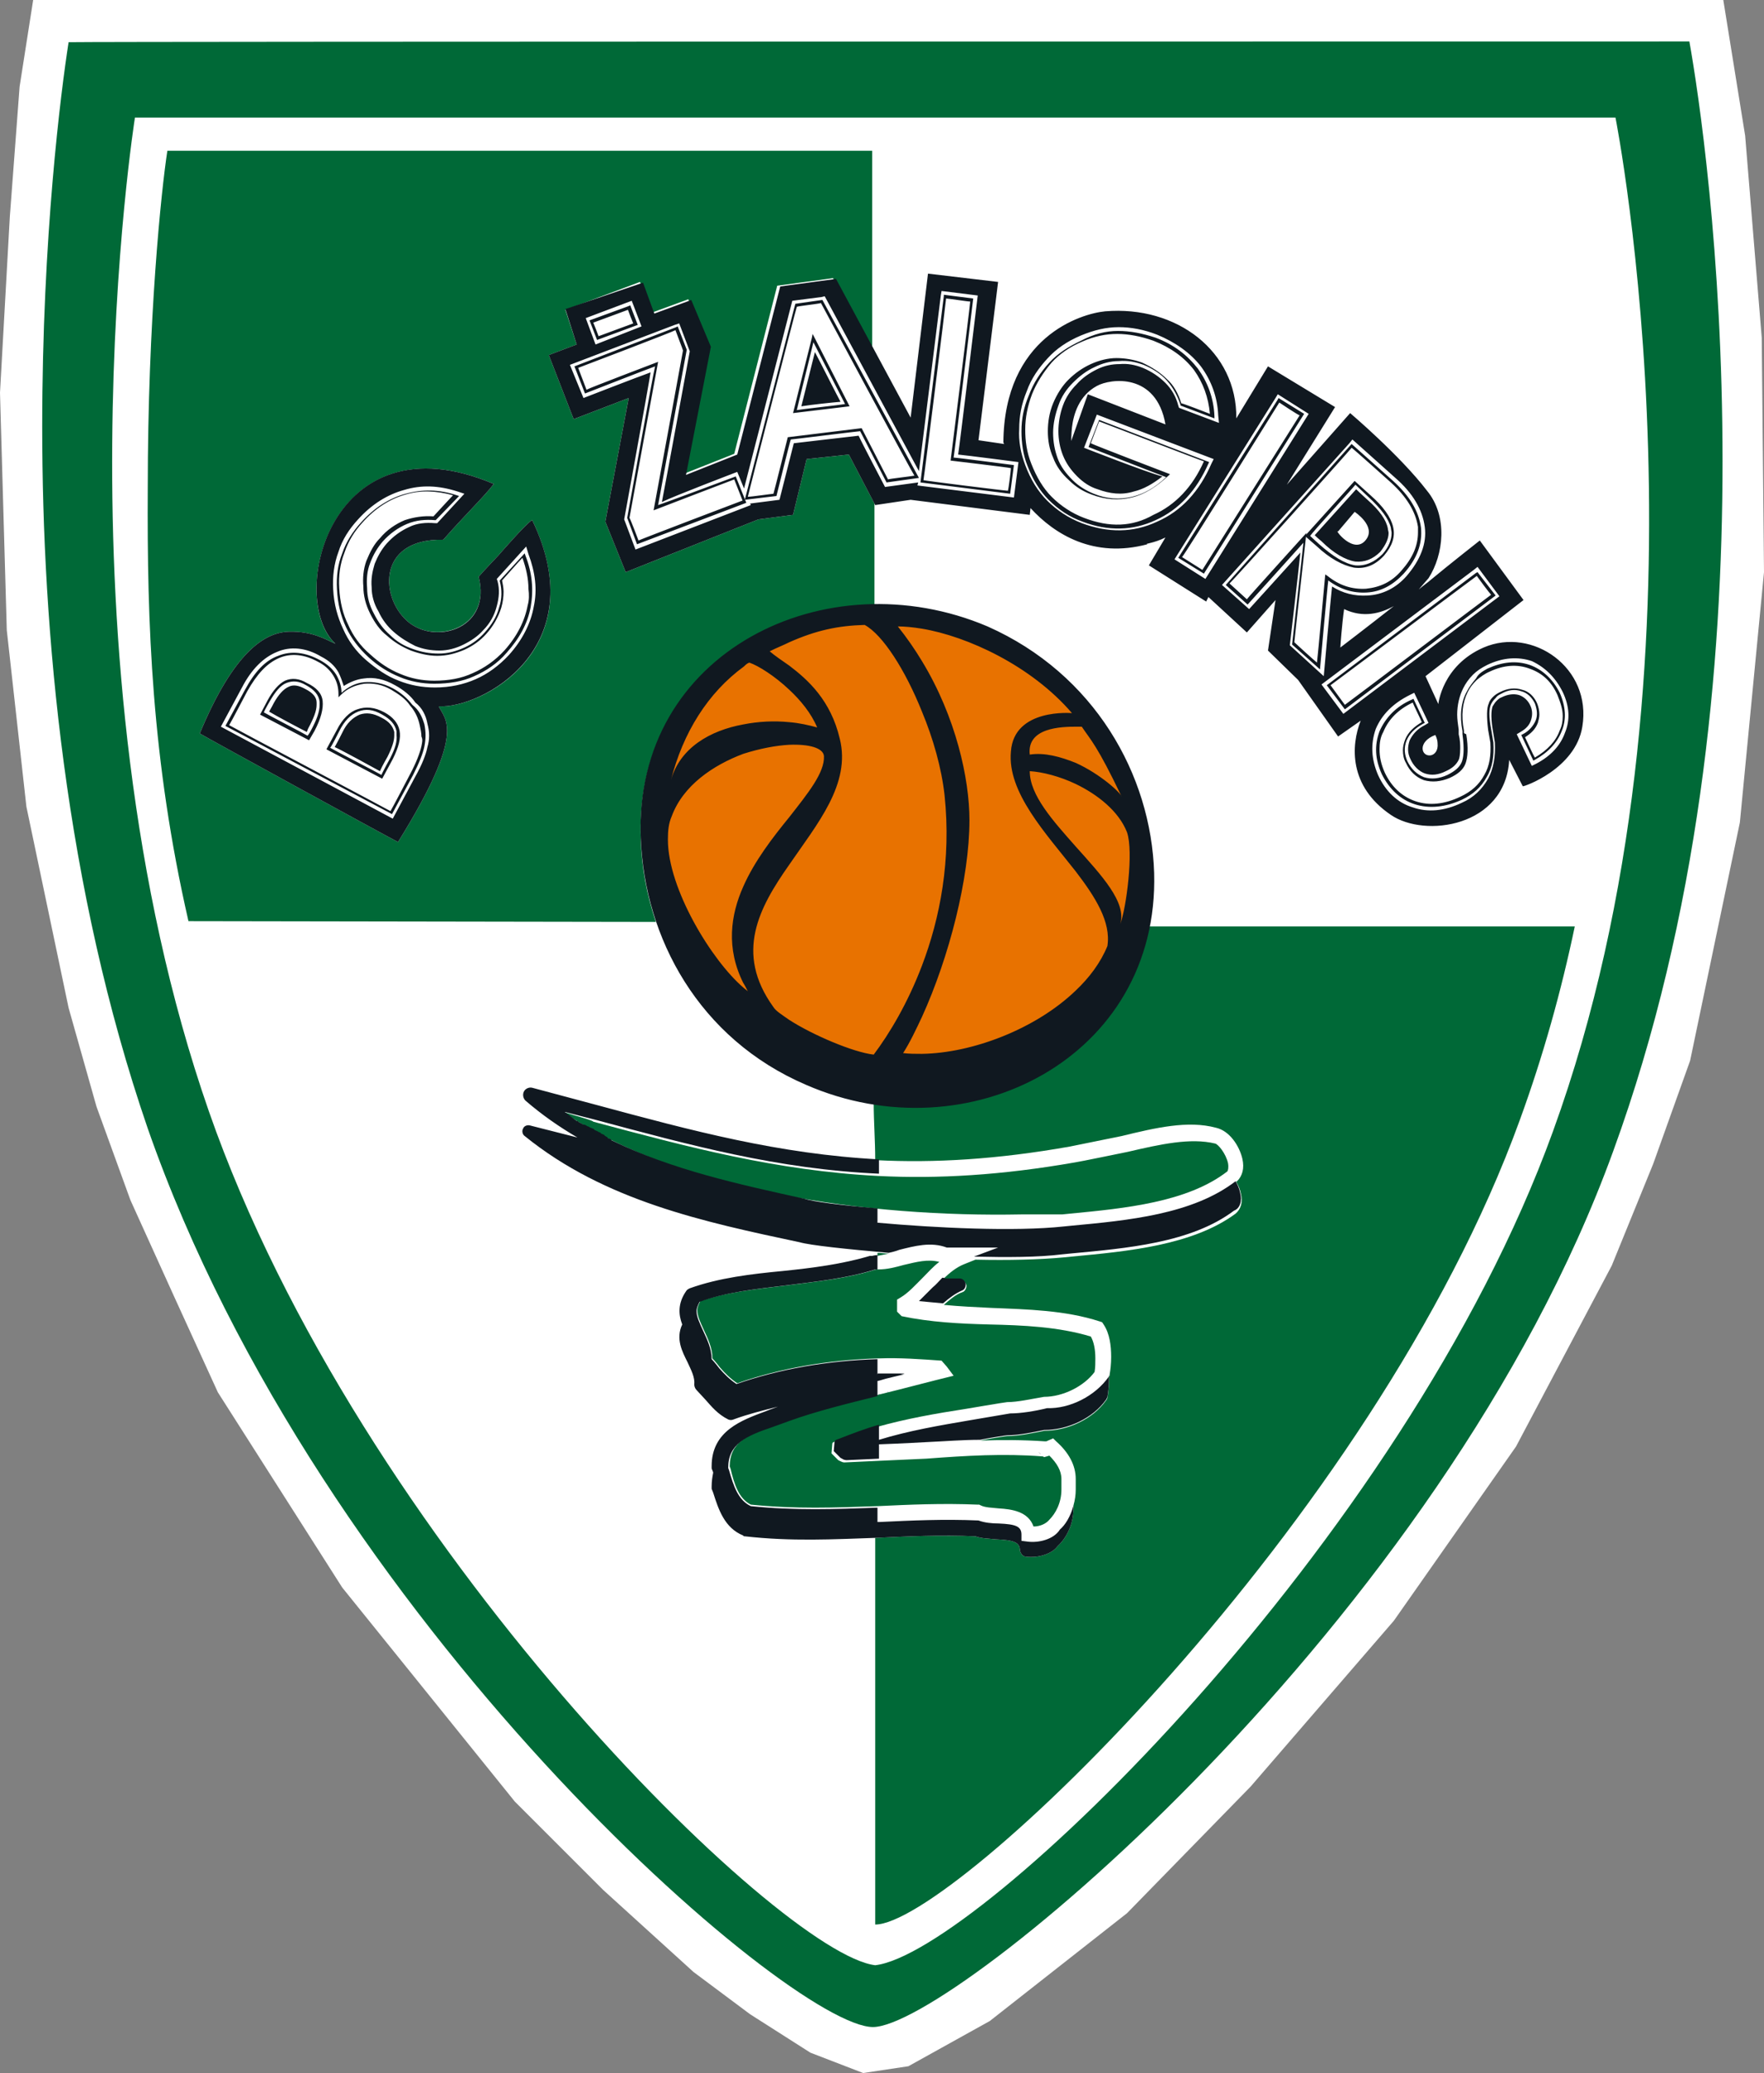<?xml version="1.0" encoding="utf-8"?>
<!-- Generator: Adobe Illustrator 22.1.0, SVG Export Plug-In . SVG Version: 6.00 Build 0)  -->
<svg version="1.1" id="Layer_1" xmlns="http://www.w3.org/2000/svg" xmlns:xlink="http://www.w3.org/1999/xlink" x="0px" y="0px"
	 width="234px" height="275px" viewBox="0 0 234 275" style="enable-background:new 0 0 234 275;" xml:space="preserve">
<rect x="0" y="0" width="234" height="275" fill="#808080" stroke="none"/>
<style type="text/css">
	.st0{fill-rule:evenodd;clip-rule:evenodd;fill:#FFFFFF;}
	.st1{fill-rule:evenodd;clip-rule:evenodd;fill:#E87200;}
	.st2{fill-rule:evenodd;clip-rule:evenodd;fill:#006937;}
	.st3{fill-rule:evenodd;clip-rule:evenodd;fill:#101820;}
	.st4{fill-rule:evenodd;clip-rule:evenodd;fill:#242B33;}
</style>
<g>
	<polygon class="st0" points="114.5,275 107.5,272.3 99.5,267.2 92,261.6 80,250.7 68.3,239 45.4,210.6 28.9,184.7 23.1,172 
		17.3,159.2 12.8,146.8 9.1,133.7 3.5,107 0.9,83.6 0,52.1 1.3,28.8 2.6,11.5 4.4,0 228.6,0 231.5,18 233.7,44.8 234,75.9 
		230.8,109.1 224.2,140.7 219.3,154.4 213.8,167.9 201.1,191.9 184.9,215 165.9,237 149.5,253.8 131.3,268.1 120.5,274.1 	"/>
	<polygon class="st1" points="89.4,124.6 86.7,111.7 88.6,99.7 93.3,91.9 101.1,85.3 110.4,82 121.3,82 131,84.9 141.5,91.7 
		149.7,103.8 151.6,117.8 148.3,129.2 135.9,139.9 121.5,142.9 106.3,140.9 93.1,131.6 	"/>
	<path class="st2" d="M224.1,5.5c1.2,6.7,4.4,28,4.4,55.7c0,27.1-3.1,60.2-14.5,91.5c-22.7,62.6-87.7,116.2-98.2,116.2
		c-10.9,0-73.3-53.6-96.2-119.2C8.6,117.7,5.6,83.7,5.6,56.6c0-25.2,2.5-44.6,3.5-51C13.9,5.5,219.5,5.5,224.1,5.5L224.1,5.5z
		 M74.7,147.5c15.4,10.6,40.6,14,60.8,13.6c0,0,0,0,0,0c0.1,0,0.2,0,0.4,0l0,0c0.1,0,0.2,0,0.4,0l0,0c0.1,0,0.2,0,0.4,0c0,0,0,0,0,0
		c0.1,0,0.2,0,0.4,0c0,0,0,0,0,0c0.1,0,0.2,0,0.4,0l0,0c0.1,0,0.2,0,0.4,0l0,0c0.1,0,0.2,0,0.3,0l0,0c0.1,0,0.2,0,0.3,0h0
		c0.1,0,0.2,0,0.3,0c0,0,0,0,0,0c0.1,0,0.2,0,0.3,0c0,0,0,0,0,0c0.1,0,0.2,0,0.3,0h0c0.1,0,0.2,0,0.3,0h0c0.1,0,0.2,0,0.3,0l0,0
		c0.1,0,0.2,0,0.3,0l0,0c0.1,0,0.2,0,0.3,0l0,0c0.1,0,0.2,0,0.3,0l1-0.1c7.3-0.7,15.6-1.5,20.9-5.6c0.1-0.1,0.2-0.5,0.1-1.1
		c-0.3-1.3-1.3-2.5-1.7-2.6c-3.3-0.8-7.3,0.1-11.6,1.1c0,0-6.8,1.4-7,1.4l0,0l0,0l0,0h0h0l0,0l0,0h0l0,0h0l0,0l0,0c0,0,0,0,0,0
		c0,0,0,0,0,0c-9.7,1.7-18.2,2.2-26.1,1.8l0,0c-13.5-0.7-25.1-3.8-37.8-7.2C78.6,148.6,76.6,148.1,74.7,147.5L74.7,147.5z
		 M99.6,199.6c5.9,0.6,11.2,0.4,16.8,0.2l0,0c0,0,0,0,0,0l0,0c0,0,0,0,0,0h0c0,0,0,0,0,0l0,0h0l0,0h0l0,0c0,0,0,0,0,0l0,0l0,0l0,0
		c0,0,0,0,0,0h0h0c0,0,0,0,0,0c0,0,0,0,0,0h0h0h0c0,0,0,0,0,0c0,0,0,0,0,0s0,0,0,0h0c0,0,0,0,0,0h0h0c0,0,0,0,0,0c0,0,0,0,0,0
		c0,0,0,0,0,0h0c0,0,0,0,0,0c0,0,0,0,0,0h0c0,0,0,0,0,0h0h0c0,0,0,0,0,0l0,0h0l0,0h0l0,0c0,0,0,0,0,0l0,0h0l0,0h0l0,0h0c0,0,0,0,0,0
		h0l0,0c0,0,0,0,0,0l0,0h0l0,0c0,0,0,0,0,0h0c0,0,0,0,0,0l0,0h0l0,0c0,0,0,0,0,0l0,0h0c0,0,0,0,0,0h0l0,0h0l0,0c0,0,0,0,0,0l0,0h0
		l0,0h0l0,0c0,0,0,0,0,0h0c4.2-0.2,8.6-0.4,13.3-0.2l0.2,0l0.2,0.1c0.6,0.3,1.5,0.3,2.4,0.4c1.7,0.1,3.9,0.4,4.6,2.4
		c0.9,0,1.7-0.4,2.1-0.9c0.8-0.8,1.6-2.2,1.6-4c0-0.5,0-1,0-1.4c0-1.1-0.6-2.1-1.6-3.1c-0.3,0.1-0.7,0.2-0.7,0.2s-0.1-0.1-0.2-0.1
		c-5.2-0.4-10.1-0.1-15.4,0.3l-6.6,0.3l0,0l-4.3,0.2c-0.2,0-0.4-0.1-0.6-0.2l-0.2-0.1l-0.9-0.9l0.1-1.2c0-0.3,0.2-0.3,0.5-0.4
		c1.7-0.8,3.6-1.4,5.4-1.9l0,0c3.9-1.1,7.9-1.8,11.8-2.4c0,0,5.3-0.9,5.5-0.9c1.4,0,3.1-0.4,4.9-0.7c2.5,0,5.3-1.4,6.7-3.3
		c0.1-0.6,0.1-1.2,0.1-1.8c0-1.2-0.2-2.2-0.6-2.9c-4.3-1.3-9-1.5-13.5-1.6c-3.9-0.1-7.8-0.3-11.6-1.1L119,174v-1.6l0.5-0.3
		c1-0.6,1.9-1.6,2.9-2.6c0.7-0.7,1.4-1.5,2.2-2.1c-1.5-0.4-3,0-4.7,0.4c-1.1,0.3-2.2,0.6-3.4,0.6v0c-0.1,0-0.2,0-0.3,0
		c-3.8,1.2-7.8,1.6-11.7,2.1c-4.1,0.5-8.1,0.9-11.6,2.1c-0.2,0.4-0.4,0.8-0.4,1.2c0,0.8,0.4,1.6,0.9,2.7c0.5,1.1,1.1,2.3,1.1,3.7
		c0,0,0,0,0,0c0.4,0.4,1,1.2,1,1.2c0.7,0.8,1.4,1.5,2.3,2.1c5.7-2,12.1-3.1,18.7-3.3l0,0c0,0,0.1,0,0.1,0c2.8-0.1,5.5,0.1,8.3,0.3
		l0.7,0.8l0.9,1.2c-3.3,0.8-6.6,1.7-9.9,2.5c0,0,0,0,0,0c0,0,0,0,0,0c0,0,0,0,0,0c0,0,0,0,0,0c0,0,0,0,0,0c0,0,0,0,0,0l0,0
		c-4,1-8.1,2-11.7,3.3l-2.2,0.8c-3.6,1.2-5.9,2.3-5.9,5.4c0,0.1,0.1,0.3,0.1,0.3C97.4,196.9,98,198.8,99.6,199.6L99.6,199.6z
		 M70.6,69c-0.7,0.3-4.5,4.7-4.5,4.7s-2,2.1-2.6,2.8c1.7,6.6-5.3,9-9.1,6.2c-4-3-4.6-11.3,4.4-11.1c2.8-3.2,5.5-5.8,6.7-7.4
		C43.8,55,38,79.5,44.5,85.4c-1.2-0.5-3-1.7-6.2-1.6c-3.2,0.1-7.3,2.7-11.8,13.5c0.8,0.5,25.1,13.8,26.3,14.4
		c9.2-14.8,6.2-16.2,5.4-18C63.9,94,78.8,86.1,70.6,69L70.6,69z M164.8,153.7c0.3,1.3,0,2.3-0.7,3c0,0-0.1,0-0.1,0.1
		c0.3,0.5,0.5,1,0.6,1.5c0.3,1.2,0,2.1-0.7,2.7c-5.7,4.2-14.3,5-21.8,5.7c0,0-1,0.1-1,0.1c-3.2,0.3-7.3,0.4-11.7,0.3l-1.5,0.6
		c-1,0.4-1.9,1.1-2.8,2c0.1,0,0.3,0.1,0.4,0.1c0.2,0,1.9,0,1.9,0c0.4,0,0.7,0.3,0.8,0.7c0,0,0,0.1,0,0.1c0,0.3-0.2,0.7-0.5,0.8
		c-0.9,0.3-1.7,1-2.5,1.7c2.1,0.2,4.2,0.3,6.3,0.4c4.8,0.2,9.8,0.3,14.4,1.8l0.3,0.1l0.2,0.3c0.8,1.2,1,2.8,1,4.3
		c0,0.9-0.1,1.8-0.2,2.3l0,0.2l-0.1,0.1c0,0.2,0,0.4,0,0.6c0,0.9-0.1,1.7-0.2,2.2c0,0.1-0.1,0.3-0.2,0.4c-1.7,2.4-5,4-8.2,4
		c-1.5,0.3-3.3,0.7-4.9,0.7c-0.1,0-2.1,0.3-3.6,0.6c2.8-0.1,5.7-0.1,8.6,0.1c0,0,0.1,0,0.2,0c0.2-0.1,0.7-0.3,0.7-0.3l0.2-0.1
		l0.4,0.4c1.7,1.5,2.6,3.2,2.6,5c0,0.5,0,0.9,0,1.4c0,0.7-0.1,1.4-0.3,2.1c0,0.1,0,0.3,0,0.4c0,2.2-1,4-2.1,5
		c-0.8,1.1-2.7,1.6-4.2,1.4c-0.4,0-0.7-0.4-0.8-0.8c0-1.1-0.8-1.4-3.2-1.5c-0.9-0.1-1.9-0.1-2.7-0.4c-4.6-0.2-8.9,0-13.1,0.2
		c0,0-0.1,0-0.2,0c0,27.5,0,51.3,0,51.3c10.2,0,66.1-53.2,85.5-106.7c3.1-8.5,5.5-17.1,7.3-25.7h-56.9
		c-3.2,16.6-19.5,25.9-36.1,23.5c0,2.3,0.2,4.9,0.2,7.5c0,0,0,0,0,0v0c0,0,0.1,0,0.1,0c7.7,0.4,16.1-0.1,25.7-1.8l6.9-1.4
		c4.5-1.1,8.8-2.1,12.5-1.1C163.1,150,164.4,152,164.8,153.7L164.8,153.7z M117.9,166.3c-0.5,0-1-0.1-1.5-0.1c0,0.1,0,0.2,0,0.4
		c0,0,0,0,0,0l0,0C116.9,166.5,117.4,166.4,117.9,166.3L117.9,166.3z M214.3,15.6H17.9c0,0-11.3,71.2,9.8,131.8
		c20,57.4,75.8,111.8,88.4,113.3c13.5-1.5,70.1-55.9,89.9-110.6C228.6,87.9,214.3,15.6,214.3,15.6L214.3,15.6z M25,122.2l62,0.1
		c-1.2-3.6-1.9-7.3-2-11c-0.7-19,14.2-30.7,31-31l0-13.5l-3.4-6.5l-5.6,0.6l-1.8,7.4l-4.6,0.6l-17.6,7l-2.7-6.7l3.1-16.4l-7.3,2.8
		l-3.3-8.5l3.7-1.4L75,41.1l9.9-3.7l1.5,4.1l4.9-1.8l2.6,6.2l-3.3,17l6.8-2.7l5.7-22.3l7.4-1l5.2,9.6L115.7,20
		c-46.2,0-91.7,0-93.5,0c-0.8,5.2-2.6,22.3-2.6,44.8C19.5,82.7,20.1,100.8,25,122.2z"/>
	<path class="st3" d="M179.6,63.9l-6.5,7.2l1.5,1.3c1.8,1.7,3.5,2.6,5,2.9c1.5,0.2,2.8-0.3,4-1.6c1.1-1.3,1.5-2.5,1.2-3.8
		c-0.3-1.3-1.3-2.7-3-4.2l-2.1-1.9L179.6,63.9L179.6,63.9z M179.8,64.3c0.2,0.2,1.8,1.7,1.8,1.7c1.6,1.5,2.6,2.8,2.9,4
		c0,0.2,0.1,0.5,0.1,0.7c0,0.9-0.4,1.9-1.2,2.8c-1.1,1.1-2.3,1.6-3.6,1.5c-1.4-0.2-3-1.2-4.8-2.8c0,0-1-0.9-1.2-1.1
		C173.9,70.8,179.6,64.6,179.8,64.3z"/>
	<path class="st3" d="M120,182.2c-1.2,0-2.4,0-3.6,0v0.9c0.5-0.1,1-0.3,1.5-0.4C118,182.7,119.1,182.4,120,182.2z"/>
	<path class="st3" d="M138.1,192.9c-0.2-0.1-0.4-0.3-0.4-0.3C137.8,192.7,138,192.8,138.1,192.9z"/>
	<g>
		<path class="st3" d="M125.1,172.9c0.8-0.7,1.6-1.3,2.5-1.7c0.3-0.1,0.5-0.4,0.5-0.8c0,0,0-0.1,0-0.1c-0.1-0.4-0.4-0.7-0.8-0.7
			c0,0-1.7,0-1.9,0c-0.2-0.1-0.3-0.1-0.4-0.1c-0.4,0.4-0.8,0.9-1.3,1.3c-0.6,0.6-1.2,1.2-1.8,1.8C123,172.7,124,172.8,125.1,172.9
			L125.1,172.9z M116.4,166.5v1.9c-0.1,0-0.2,0-0.3,0c-3.8,1.2-7.8,1.6-11.7,2.1c-4.1,0.5-8.1,0.9-11.6,2.2
			c-0.2,0.4-0.4,0.8-0.4,1.2c0,0.8,0.4,1.6,0.9,2.7c0.5,1.1,1.1,2.3,1.1,3.7c0,0,0,0,0,0c0.4,0.4,1,1.2,1,1.2
			c0.7,0.8,1.4,1.5,2.3,2.1c5.7-2,12.1-3.1,18.7-3.3l0,0c0,0,0,0,0,0v2c1.2,0,2.4,0,3.6,0c-0.9,0.2-2.1,0.5-2.1,0.5
			c-0.5,0.1-1,0.3-1.5,0.4v2c0,0,0,0,0,0c0,0,0,0,0,0l0,0c-4,1-8.1,2-11.7,3.3l-2.2,0.8c-3.6,1.2-5.9,2.3-5.9,5.4
			c0,0.1,0.1,0.3,0.1,0.3c0.6,2.1,1.2,4,2.9,4.8c5.9,0.6,11.2,0.4,16.8,0.2v1.9c0.1,0,0.2,0,0.3,0c4.2-0.2,8.5-0.4,13.1-0.2
			c0.8,0.3,1.8,0.4,2.7,0.4c2.3,0.1,3,0.4,3,1.5l0,0.8l0.8,0.1c1.5,0.2,3.5-0.3,4.3-1.6c0.7-0.6,1.4-1.7,1.8-3.2c0,0.1,0,0.3,0,0.4
			c0,2.2-1,4-2.1,5c-0.8,1.1-2.7,1.6-4.2,1.4c-0.4,0-0.7-0.4-0.8-0.8c0-1.1-0.8-1.4-3.2-1.5c-0.9-0.1-1.9-0.1-2.7-0.4
			c-4.6-0.2-8.9,0-13.1,0.2c-5.8,0.2-11.3,0.5-17.5-0.2c-0.1,0-0.2,0-0.2-0.1c-2.5-1-3.3-3.5-4-5.7l-0.2-0.5c0-0.1,0-0.2,0-0.3
			c0-0.7,0.1-1.3,0.2-1.8c0,0,0-0.1,0-0.1l-0.2-0.5c0-0.1,0-0.2,0-0.3c0-4.7,4-6.1,7.2-7.3c0,0,1-0.4,1.6-0.6c-2,0.5-4,1-5.9,1.7
			c-0.2,0.1-0.5,0.1-0.7,0c-1.4-0.7-2.2-1.7-3-2.6l-1.2-1.3c-0.2-0.2-0.3-0.5-0.3-0.7c0.1-1-0.4-1.9-0.9-3c-0.7-1.4-1.6-3.1-0.7-5
			c-0.5-1.3-0.6-2.8,0.5-4.4c0.1-0.2,0.3-0.3,0.5-0.4c3.9-1.4,8.2-1.9,12.4-2.3c3.9-0.4,7.8-0.9,11.5-2c0.1,0,0.2,0,0.3,0
			C116.1,166.5,116.3,166.5,116.4,166.5L116.4,166.5z M130,191c1.5-0.3,3.5-0.6,3.6-0.6c1.6,0,3.4-0.4,4.9-0.7c3.2,0,6.5-1.6,8.2-4
			c0.1-0.1,0.1-0.2,0.2-0.4c0.1-0.5,0.2-1.3,0.2-2.2c0-0.2,0-0.4,0-0.6l0.1-0.1l-0.1,0.2c-1.8,2.6-5.2,4.3-8.2,4.2
			c-1.6,0.4-3.5,0.7-4.9,0.7l-5.3,0.9c-4.1,0.7-8.2,1.4-12.1,2.6V189c-1.8,0.5-3.6,1.2-5.4,1.9c-0.3,0.1-0.4,0.1-0.5,0.4l-0.1,1.2
			l0.9,0.9l0.2,0.1c0.1,0.1,0.4,0.2,0.6,0.2l4.3-0.2v-1.9c2.9-0.1,6.4-0.3,6.4-0.3C125.3,191.2,127.7,191,130,191L130,191z
			 M116.5,185c0.1,0,0.2,0,0.2-0.1C116.7,184.9,116.6,185,116.5,185L116.5,185z M116.8,184.9C116.9,184.9,116.9,184.9,116.8,184.9
			C116.9,184.9,116.9,184.9,116.8,184.9L116.8,184.9z M117.2,184.8C117.2,184.8,117.3,184.8,117.2,184.8
			C117.3,184.8,117.2,184.8,117.2,184.8L117.2,184.8z M117.3,184.8c0,0,0.1,0,0.1,0C117.4,184.8,117.3,184.8,117.3,184.8
			L117.3,184.8z M117.5,184.8C117.5,184.8,117.5,184.8,117.5,184.8C117.5,184.8,117.5,184.8,117.5,184.8L117.5,184.8z M117.6,184.7
			c0.1,0,0.2,0,0.2-0.1C117.7,184.7,117.7,184.7,117.6,184.7L117.6,184.7z M117.9,184.7C117.9,184.7,117.9,184.7,117.9,184.7
			L117.9,184.7L117.9,184.7z M116.6,199.7L116.6,199.7L116.6,199.7L116.6,199.7z M116.6,199.7C116.6,199.7,116.5,199.7,116.6,199.7
			C116.5,199.7,116.5,199.7,116.6,199.7L116.6,199.7z M116.5,199.7C116.5,199.7,116.5,199.7,116.5,199.7
			C116.5,199.7,116.5,199.7,116.5,199.7L116.5,199.7L116.5,199.7L116.5,199.7z M116.5,199.7C116.5,199.7,116.5,199.7,116.5,199.7
			C116.5,199.7,116.5,199.7,116.5,199.7L116.5,199.7z M116.5,199.7L116.5,199.7L116.5,199.7C116.5,199.7,116.5,199.7,116.5,199.7
			L116.5,199.7L116.5,199.7z M116.5,199.7C116.5,199.7,116.5,199.7,116.5,199.7C116.5,199.7,116.5,199.7,116.5,199.7L116.5,199.7z
			 M116.5,199.7C116.5,199.7,116.5,199.7,116.5,199.7C116.5,199.7,116.5,199.7,116.5,199.7L116.5,199.7L116.5,199.7L116.5,199.7z
			 M116.5,199.7C116.5,199.7,116.5,199.7,116.5,199.7C116.5,199.7,116.5,199.7,116.5,199.7L116.5,199.7z M116.5,199.7L116.5,199.7
			L116.5,199.7L116.5,199.7z M116.5,199.7L116.5,199.7L116.5,199.7L116.5,199.7z M116.5,199.7C116.4,199.7,116.4,199.7,116.5,199.7
			C116.4,199.7,116.4,199.7,116.5,199.7L116.5,199.7z M116.4,199.7L116.4,199.7L116.4,199.7L116.4,199.7z M116.4,199.7L116.4,199.7
			L116.4,199.7L116.4,199.7z M164.5,158.2c-0.1-0.5-0.3-1-0.6-1.5c-5.7,4.4-14.3,5.2-21.8,5.9c0,0-1,0.1-1,0.1
			c-6.5,0.7-16.9,0.2-24.7-0.5c0,0,0,0,0,0l0-1.9c0,0,0,0,0,0l0,0c-4.8-0.4-8.6-0.9-9.8-1.3c-8.6-1.9-17.4-3.8-25.4-7.7
			c0,0-0.1,0-0.1-0.1c-0.1-0.1-0.2-0.1-0.4-0.2c0,0-0.1,0-0.1-0.1c-0.1-0.1-0.2-0.1-0.3-0.2c0,0-0.1,0-0.1-0.1
			c-0.1-0.1-0.2-0.1-0.4-0.2c0,0-0.1,0-0.1-0.1c-0.1-0.1-0.3-0.1-0.4-0.2c0,0,0,0,0,0c-0.1-0.1-0.3-0.1-0.4-0.2c0,0-0.1,0-0.1-0.1
			c-0.1-0.1-0.3-0.1-0.4-0.2c0,0,0,0-0.1,0c-0.1-0.1-0.3-0.2-0.4-0.2c0,0,0,0,0,0c0,0,0,0,0,0c-0.1-0.1-0.3-0.2-0.4-0.2
			c0,0-0.1,0-0.1,0c-0.3-0.2-0.6-0.3-0.8-0.5c0,0-0.1,0-0.1,0c-0.1-0.1-0.3-0.2-0.4-0.3c0,0,0,0,0,0c-0.1-0.1-0.3-0.2-0.4-0.3h0
			c-0.1-0.1-0.3-0.2-0.4-0.3c0,0,0,0,0,0c-0.1-0.1-0.3-0.2-0.4-0.3c1.9,0.5,3.9,1,3.9,1c12.7,3.4,24.3,6.6,37.8,7.2v-0.1v-1.8
			c0,0,0,0,0,0v0c-13.3-0.7-24.8-3.8-37.4-7.2l-8.6-2.3c-0.4-0.1-0.9,0.1-1.1,0.5c-0.2,0.4-0.1,0.9,0.2,1.2c2.2,1.9,4.5,3.5,6.9,4.9
			l-6.3-1.6c-0.4-0.1-0.8,0.1-0.9,0.4c-0.2,0.3-0.1,0.8,0.2,1c10.6,8.6,23.8,11.4,36.5,14.1c1.4,0.4,6.1,0.9,11.8,1.4
			c0.4-0.1,0.9-0.2,1.4-0.4c2-0.5,4.2-1.1,6.3-0.3h6.8l-3.2,1.2c4.3,0.1,8.5,0.1,11.7-0.3c0,0,1-0.1,1-0.1
			c7.5-0.7,16.1-1.4,21.8-5.7C164.5,160.3,164.8,159.3,164.5,158.2L164.5,158.2z M153.1,115.8c0.7,24.5-24.7,37.5-46.2,28.1
			c-14.2-6.1-21.4-19.5-21.9-32.7C84,86.5,109.6,74,131,83.1C145.2,89.4,152.7,102.8,153.1,115.8L153.1,115.8z M149.5,110.4
			c-1.1-2.8-3.9-5-6.8-6.4c-2.1-1-4.4-1.6-6.1-1.7c0,3.2,3.1,6.6,6.1,10c3.4,3.8,6.8,7.4,5.9,10.3
			C149.4,120.5,150.4,113,149.5,110.4L149.5,110.4z M136.6,100.1c2-0.3,4.1,0.3,6.1,1.1c3.3,1.5,6,4,6.1,4.5
			c-3.3-6.9-4.1-7.5-5.3-9.3c-0.1,0-0.4,0-0.7,0C140.8,96.4,136.2,96.5,136.6,100.1L136.6,100.1z M134.1,99.7
			c0.4-5.8,8.1-5.1,8.1-5.1c-5.4-6.3-13.9-10.2-19.9-11.2c-1.2-0.2-2.3-0.3-3.2-0.3c1.2,1.5,2.3,3.1,3.2,4.6
			c4.5,7.4,6.3,15.6,6.3,21.1c0,7.7-2.7,18.2-6.3,26.1c-0.8,1.7-1.6,3.4-2.5,4.8c0.8,0.1,1.6,0.1,2.5,0.1c6.7-0.1,15.1-3.3,20.4-8.4
			c1.8-1.7,3.3-3.7,4.2-5.9c0.5-3.2-1.6-6.5-4.2-9.9C138.7,110.5,133.6,105.1,134.1,99.7L134.1,99.7z M125.3,105.5
			c-0.4-3.6-1.5-7.5-3-11.1c-2.2-5.5-5.2-10.2-7.6-11.5c-3.5,0.1-6.4,0.7-10,2.3c-0.8,0.4-1.6,0.7-2.6,1.2c0.7,0.6,1.6,1.2,2.6,1.9
			c2.5,1.9,5.5,4.6,6.7,9.7c1.5,6-3,11.3-6.7,16.7c-4,5.7-7.3,11.7-2.1,18.9c0.3,0.5,1.1,1,2.1,1.7c3.1,2,8.5,4.3,11.2,4.6
			c2.1-2.8,4.5-6.8,6.4-11.8C124.7,121.8,126.2,114.1,125.3,105.5L125.3,105.5z M98.6,96.1c2-0.4,4.1-0.5,6.1-0.3
			c1.3,0.1,2.6,0.4,3.7,0.7c-0.8-1.9-2.2-3.6-3.7-5c-1.9-1.8-4.1-3.2-5.3-3.6c-0.3,0.1-0.5,0.3-0.7,0.5c-4.8,3.5-8.1,8.8-9.7,15.1
			C90.2,99.2,94.2,96.9,98.6,96.1L98.6,96.1z M98.6,117.6c1.5-3.4,3.9-6.5,6.1-9.2c2.5-3.2,4.7-5.9,4.6-8.1c-0.1-1.1-2-1.6-4.6-1.5
			c-1.8,0.1-3.9,0.5-6.1,1.2c-4,1.5-8,4.2-9.5,8.3c-0.4,0.9-0.5,1.9-0.5,3v0.1c0,6.5,5.8,16,10,19.6c0.2,0.2,0.4,0.3,0.6,0.5
			c-0.2-0.4-0.4-0.8-0.6-1.1C96.3,125.8,96.9,121.4,98.6,117.6L98.6,117.6z M70.6,69c-0.7,0.3-4.5,4.7-4.5,4.7s-2,2.1-2.6,2.8
			c1.7,6.7-5.3,9-9.1,6.2c-4-3-4.6-11.3,4.4-11.1c2.8-3.2,5.5-5.8,6.7-7.4C43.8,55,38,79.4,44.5,85.4c-1.2-0.5-3-1.7-6.2-1.6
			c-3.2,0.1-7.3,2.7-11.8,13.5c0.8,0.5,25.1,13.8,26.3,14.4c9.2-14.8,6.2-16.2,5.4-18C63.9,94,78.8,86,70.6,69L70.6,69z M70.1,73.5
			c0.9,2.4,1.2,4.7,0.7,7c-0.4,2.2-1.5,4.4-3.3,6.4c-1.3,1.4-2.8,2.5-4.4,3.2c-1.6,0.7-3.4,1.1-5.4,1.1c-1.7,0-3.3-0.3-4.8-0.9
			c-1.6-0.6-3-1.6-4.3-2.7c-1.4-1.2-2.4-2.6-3.1-4.2c-0.7-1.5-1.2-3.2-1.3-5.2c-0.1-1.7,0.1-3.4,0.7-5c0.5-1.6,1.4-3,2.6-4.3
			c1.8-2,3.9-3.3,6.1-3.9c2.3-0.7,4.6-0.6,7.1,0.2l0.9,0.3L58,69.4l-0.3,0c-1.2-0.1-2.4,0-3.4,0.5c-1.1,0.5-2.1,1.2-3,2.2
			c-0.7,0.8-1.2,1.7-1.6,2.7c-0.3,1-0.5,2-0.4,3.1c0,1.1,0.3,2.2,0.9,3.2c0.5,1.1,1.2,2,2,2.7c0.9,0.8,1.9,1.4,2.9,1.9
			c1,0.4,2,0.6,3.2,0.6c1.1,0,2.2-0.3,3.2-0.8c1-0.5,1.9-1.1,2.6-1.9c0.9-0.9,1.5-2,1.8-3.2c0.3-1.1,0.4-2.2,0.1-3.3l-0.1-0.3
			l3.9-4.3L70.1,73.5L70.1,73.5z M56.7,96c0.3,1.1,0.3,2.1,0,3.1c-0.2,1-0.7,2.3-1.6,3.9l-3,5.6L29.3,96.4l2.8-5.2
			c1.3-2.5,2.9-4,4.6-4.7c1.8-0.8,3.9-0.6,5.9,0.6c1,0.5,1.8,1.2,2.3,2.1c0.3,0.6,0.5,1.2,0.7,1.8c0.8-0.5,1.7-0.9,2.7-1
			c1.3-0.2,2.7,0.1,4.1,0.9c1.1,0.6,2.1,1.4,2.7,2.3C56,93.9,56.5,94.9,56.7,96L56.7,96z M44.4,99.1c0.4-0.7,1-1.9,1-1.9
			c0.6-1.3,1.4-2,2.3-2.4c0.9-0.3,1.8-0.2,2.9,0.4c1,0.5,1.5,1.1,1.7,1.9c0,0.1,0,0.3,0,0.5c0,0.7-0.3,1.6-0.9,2.8
			c0,0-0.7,1.2-1,1.9C49.5,101.8,45.3,99.5,44.4,99.1L44.4,99.1z M40.9,96.6c0,0-0.1,0.2-0.2,0.5c-0.8-0.4-4.2-2.2-5-2.7
			c0.3-0.5,0.6-1.1,0.6-1.1c0.6-1.1,1.3-1.9,2-2.2c0.6-0.3,1.3-0.2,2.2,0.3c1,0.5,1.5,1.1,1.5,1.8c0,0.1,0,0.2,0,0.3
			C42,94.3,41.6,95.3,40.9,96.6L40.9,96.6z M56.3,96.1c0.2,1,0.2,1.9,0,2.9c-0.2,1-0.7,2.2-1.5,3.8L52,108L29.9,96.3l2.6-4.8
			c1.3-2.4,2.7-3.9,4.4-4.5c1.7-0.7,3.6-0.5,5.6,0.6c0.9,0.5,1.6,1.1,2.1,1.9c0.4,0.7,0.7,1.5,0.7,2.4c0.9-0.8,1.9-1.3,3-1.4
			c1.2-0.1,2.5,0.1,3.8,0.8c1.1,0.6,1.9,1.3,2.6,2.2C55.6,94.2,56,95.1,56.3,96.1L56.3,96.1z M55.9,99c-0.2,0.9-0.7,2.2-1.5,3.7
			c0,0-2.4,4.6-2.6,4.9c-0.3-0.2-21.1-11.2-21.4-11.4c0.2-0.3,2.4-4.5,2.4-4.5c1.3-2.3,2.6-3.7,4.2-4.4c1.6-0.7,3.4-0.5,5.2,0.5
			c0.8,0.4,1.5,1,2,1.8c0.5,0.8,0.7,1.6,0.7,2.5l0,0.4l0.3-0.3c0.9-0.9,1.9-1.3,3.1-1.5c1.2-0.1,2.4,0.1,3.6,0.8
			c1,0.6,1.9,1.2,2.5,2.1c0.7,0.8,1.1,1.7,1.3,2.7c0.1,0.5,0.2,0.9,0.2,1.4C56.1,98.1,56,98.5,55.9,99L55.9,99z M69.7,73.7
			c0.9,2.3,1.1,4.5,0.7,6.8c-0.4,2.2-1.5,4.2-3.2,6.1c-1.2,1.4-2.7,2.4-4.3,3.1c-1.5,0.7-3.3,1-5.3,1c-1.6,0-3.2-0.3-4.6-0.9
			c-1.5-0.6-2.9-1.5-4.1-2.6c-1.3-1.2-2.3-2.5-3-4c-0.7-1.5-1.1-3.1-1.2-5c-0.1-1.7,0.1-3.3,0.7-4.8c0.5-1.5,1.4-2.9,2.5-4.1
			c1.7-1.9,3.7-3.2,5.9-3.8c2.2-0.6,4.4-0.6,6.8,0.2l0.3,0.1L57.8,69l-0.1,0c-1.3-0.1-2.5,0-3.7,0.5c-1.2,0.5-2.3,1.3-3.2,2.3
			c-0.7,0.8-1.3,1.8-1.7,2.9c-0.4,1-0.5,2.1-0.4,3.3c0,1.2,0.3,2.3,0.9,3.4c0.6,1.2,1.3,2.1,2.1,2.8c0.9,0.9,1.9,1.5,3.1,1.9
			c1.1,0.4,2.2,0.6,3.4,0.6c1.2,0,2.3-0.3,3.4-0.8c1.1-0.5,2-1.2,2.7-2c0.9-1,1.6-2.1,1.9-3.3c0.4-1.1,0.4-2.4,0.1-3.5l0-0.1
			l3.3-3.6L69.7,73.7L69.7,73.7z M70,80.3c-0.4,2.1-1.4,4.1-3.1,6c-1.2,1.3-2.6,2.3-4.2,3c-1.5,0.7-3.2,1-5.1,1
			c-1.6,0-3.1-0.3-4.5-0.9c-1.5-0.6-2.8-1.5-4-2.6c-1.3-1.1-2.3-2.5-2.9-3.9c-0.7-1.4-1.1-3-1.2-4.9c-0.1-1.6,0.1-3.2,0.7-4.7
			c0.5-1.5,1.3-2.8,2.4-4c1.7-1.9,3.6-3.1,5.7-3.7c2-0.6,4.1-0.5,6.3,0.1c-0.4,0.4-2.5,2.7-2.6,2.8c-1.3-0.1-2.6,0.1-3.8,0.5
			c-1.2,0.5-2.4,1.3-3.3,2.4c-0.8,0.8-1.3,1.8-1.8,3c-0.4,1.1-0.5,2.3-0.4,3.4c0,1.2,0.3,2.4,0.9,3.6c0.6,1.2,1.3,2.2,2.2,2.9
			c1,0.9,2,1.5,3.2,2c1.1,0.4,2.3,0.7,3.5,0.7c1.3,0,2.4-0.3,3.6-0.8c1.1-0.5,2.1-1.2,2.9-2.1c0.9-1,1.6-2.2,2-3.5
			c0.2-0.7,0.3-1.4,0.3-2.1c0-0.5-0.1-1-0.2-1.5c0.1-0.1,2.3-2.6,2.7-3c0.5,1.4,0.8,2.8,0.8,4.1C70.2,78.9,70.2,79.6,70,80.3
			L70,80.3z M53,96.9c0.2,1-0.1,2.2-0.9,3.8l-1.4,2.6l-7.4-3.9l1.4-2.6c0.7-1.4,1.7-2.4,2.7-2.7c1.1-0.4,2.3-0.3,3.6,0.4
			C52.1,95.1,52.8,95.9,53,96.9L53,96.9z M51.8,100.5c0,0-1.1,2-1.2,2.3c-0.3-0.2-6.5-3.4-6.8-3.6C44,99,45,97,45,97
			c0.7-1.4,1.5-2.2,2.5-2.6c1-0.4,2-0.3,3.2,0.4c1.1,0.6,1.7,1.3,1.9,2.2c0,0.2,0,0.4,0,0.5C52.7,98.4,52.4,99.3,51.8,100.5
			L51.8,100.5z M42.8,93c0.1,1-0.2,2.3-1.1,4L41,98.2l-6.5-3.4l1-1.9c0.7-1.3,1.5-2.2,2.3-2.6c0.9-0.4,1.9-0.3,2.9,0.3
			C42,91.2,42.7,92,42.8,93L42.8,93z M41.3,96.8c0,0-0.3,0.6-0.5,0.8c-0.3-0.2-5.5-2.9-5.8-3.1c0.1-0.3,0.8-1.5,0.8-1.5
			c0.7-1.2,1.4-2.1,2.2-2.4c0.8-0.3,1.6-0.3,2.6,0.3c1.1,0.6,1.7,1.3,1.8,2.2c0,0.1,0,0.3,0,0.4C42.4,94.4,42,95.5,41.3,96.8
			L41.3,96.8z M196.8,85.9c-5.5,2.4-6,7.5-6,7.5l-1.7-3.7l13-10.1l-5.8-7.9c0,0-4.2,3.3-6.6,5.3c-0.2,0.2-0.8,0.6-1.5,1.2
			c0.7-0.8,1.2-1.4,1.3-1.5c2-3.1,2.6-8.2-0.2-11.6c-3.6-4.7-10.2-10.3-10.2-10.3l-8.4,9.5l6.4-10.3l-8.9-5.4l-4.2,6.9
			c0.1-8.9-7.9-15-17.4-14.2c-3.2,0.3-13.4,3.4-13.5,17.4l0.1,0.2l-3.4-0.5l2.6-21l-9.3-1.1l-2.3,19.1l-9.9-18.4l-7.4,1l-5.7,22.3
			l-6.8,2.7l3.3-17l-2.6-6.2l-4.9,1.8l-1.5-4.1L75,41l1.5,4.7l-3.7,1.4l3.3,8.5l7.3-2.8l-3.1,16.4l2.7,6.7l17.6-7l4.6-0.6l1.8-7.4
			l5.6-0.6l3.5,6.7l4.7-0.7l15.8,2l0.1-0.9c3.2,3.5,8.4,6.7,15.5,4.8c-0.4-0.1,0.8-0.1,2.4-0.9l-2.2,3.7l7.6,4.8l0.3-0.6l5.1,4.7
			l3.8-4.3l-1,6.7l4,3.9l5.3,7.5l3-2.1c-1.3,3.3-1.6,8.7,4,12.5c4.5,3.1,15.2,1.6,15.7-7.3l1.8,3.5c0.1,0.1,7-2.3,7.9-7.9
			C211.2,88.6,203.3,83.1,196.8,85.9L196.8,85.9z M106.3,53.9c0.3-1.2,1.3-5.2,1.8-7.2c1,1.9,2.8,5.5,3.4,6.6
			C110.3,53.4,107.5,53.7,106.3,53.9L106.3,53.9z M97.8,62.6l0.9,2.2l6.4-24.9l3.9-0.5l0.4-0.1l12.5,23.2l2.9-23.3l0.1-0.6l4.8,0.6
			c0,0-2.4,19.9-2.6,21.1c1.1,0.1,8,1,8,1l-0.6,4.7l-12.8-1.6l0.1-0.4l-4.4,0.6c0,0-3.2-6.1-3.5-6.8c-0.8,0.1-7.9,0.9-8.6,1
			c-0.2,0.8-1.9,7.5-1.9,7.5l-3.9,0.5l0.1,0.2l-15.3,5.9l-1.5-4c0,0,3.2-17.5,3.5-19.5c-1.7,0.6-8.9,3.4-8.9,3.4l-1.8-4.4l13.9-5.3
			l0.6-0.2l1.4,3.7c0,0-3.3,18-3.7,20C89.4,65.8,97.8,62.6,97.8,62.6L97.8,62.6z M83.8,39.9l1.3,3.4L79,45.7l-1.3-3.5L83.8,39.9
			L83.8,39.9z M143.8,59.4l1.7-4.4l15.5,5.9l-0.3,0.6c-1.6,3.7-4,6.3-7.2,7.7c-3.2,1.5-6.5,1.5-10,0.2c-1.8-0.7-3.3-1.7-4.6-3
			c-1.2-1.2-2.2-2.8-2.9-4.7c-0.6-1.6-0.9-3.2-0.8-4.8c0-1.7,0.3-3.3,1-5c0.6-1.7,1.6-3.1,2.8-4.4c1.1-1.2,2.5-2.2,4.4-3
			c1.7-0.7,3.3-1.1,5-1.1c1.6,0,3.3,0.3,5.1,1c2.4,1,4.4,2.4,5.8,4.2c1.4,1.9,2.2,4.1,2.3,6.5l0.1,1l-5.3-2l-0.1-0.3
			c-0.3-1.2-0.9-2.2-1.7-3c-0.8-0.8-1.8-1.5-3-2c-1-0.4-2-0.6-3.1-0.5c-1,0-2,0.2-3,0.7c-1,0.5-1.9,1.1-2.7,2
			c-0.8,0.8-1.4,1.7-1.8,2.8c-0.4,1.1-0.6,2.3-0.6,3.4c0,1.1,0.2,2.2,0.6,3.2c0.4,1,1,1.9,1.9,2.8c0.8,0.8,1.7,1.4,2.7,1.7
			c1.6,0.6,3.2,0.8,4.8,0.3c1.3-0.3,2.5-1,3.8-2C152.2,62.7,143.8,59.4,143.8,59.4L143.8,59.4z M169.5,52.3l4.1,2.6l-13.7,21.9
			l-4.1-2.6l13.4-21.4L169.5,52.3L169.5,52.3z M185.1,63.4c2.3,2,3.6,4.2,3.9,6.5c0.3,2.2-0.6,4.4-2.4,6.5c-1.4,1.6-3.2,2.5-5.2,2.6
			c-1.7,0.1-3.3-0.3-4.7-1.2c-0.2,1.8-1.1,11.9-1.1,11.9l-4.5-4.1c0,0,1.1-9.4,1.4-12.3c-1.8,2-6.8,7.5-6.8,7.5l-3.6-3.2l16.9-18.8
			l0.4-0.5L185.1,63.4L185.1,63.4z M179.8,74.5c-1.3-0.2-2.9-1.1-4.5-2.7c0,0-0.5-0.4-0.9-0.8c0.7-0.8,4.8-5.3,5.5-6.1
			c0.5,0.5,1.5,1.4,1.5,1.4c1.6,1.4,2.5,2.7,2.7,3.8c0,0.2,0.1,0.4,0.1,0.6c0,0.8-0.4,1.6-1.1,2.5C182.1,74.2,181,74.6,179.8,74.5
			L179.8,74.5z M196,75.2l2.9,3.9l-20.7,15.6l-2.9-3.9l20.2-15.2L196,75.2L196,75.2z M207.3,91.8c0.9,1.9,1,3.7,0.3,5.4
			c-0.6,1.7-1.9,3.1-3.8,4.1l-0.6,0.3l-2-4.2l0.5-0.3c0.7-0.4,1.2-0.9,1.4-1.6c0.2-0.6,0.2-1.3-0.1-1.9c-0.3-0.7-0.9-1.2-1.5-1.4
			c-0.7-0.2-1.5-0.1-2.3,0.3c-0.3,0.1-0.5,0.3-0.7,0.5c-0.2,0.2-0.3,0.4-0.5,0.7c-0.1,0.3-0.3,1.1,0,3c0,0,0.3,1.8,0.3,1.8
			c0.1,1.9-0.2,3.5-0.9,4.8c-0.8,1.4-1.9,2.5-3.5,3.2c-2.3,1.1-4.5,1.3-6.5,0.6c-2-0.6-3.6-2.1-4.6-4.3c-0.9-2.1-1-4.1-0.3-6.1
			c0.8-1.9,2.3-3.4,4.5-4.5l0.6-0.3l1.9,4l-0.5,0.3c-1,0.5-1.6,1.2-2,2c-0.3,0.9-0.3,1.7,0.1,2.5c0.4,0.9,1.1,1.6,1.9,1.9
			c0.9,0.3,1.8,0.2,2.8-0.3c0.9-0.4,1.4-0.9,1.7-1.5c0.1-0.2,0.2-0.7,0.2-1.5c0-0.5,0-1.1-0.2-1.9l0-0.1l0-0.1c0,0,0-0.4,0-0.4
			c-0.1-0.7-0.2-1.4-0.2-2c0-1.3,0.3-2.5,0.8-3.5c0.3-0.6,0.7-1.2,1.3-1.8c0.5-0.5,1.1-0.9,1.9-1.3c2.1-1,4.1-1.1,5.9-0.5
			C204.9,88.5,206.3,89.8,207.3,91.8L207.3,91.8z M144.3,52.3l-2.2,6.2c0,0,0-0.8,0.1-1.8c0.2-1.7,0.9-4.2,3.3-5.5
			c1.8-1,7.9-1.8,9.1,5.1L144.3,52.3L144.3,52.3z M177.5,70.5l2.2-2.6c0,0,2.9,1.9,1.5,3.7C179.6,73.7,176.9,70.1,177.5,70.5
			L177.5,70.5z M177.8,85.9c0-0.1,0.2-3,0.5-5.1c2.5,1.2,4.8,0.6,6.6-0.4C181.6,83,177.8,85.9,177.8,85.9L177.8,85.9z M189.8,100.2
			c-1.3,0.2-1.8-1.8,0.6-2.7c0.2,0.4,0.3,0.8,0.3,1.1C190.8,99.6,190.3,100.1,189.8,100.2L189.8,100.2z M109,39.8l0.1,0l12.8,23.6
			l-4.3,0.6c0,0-3.4-6.6-3.5-6.8c-0.2,0-9,1.1-9.2,1.1c-0.1,0.2-1.9,7.5-1.9,7.5l-4.2,0.5l6.7-26L109,39.8L109,39.8z M108.9,40.2
			c0.1,0.2,12.1,22.5,12.4,22.9c-0.5,0.1-3.3,0.4-3.5,0.5c-0.1-0.2-3.5-6.8-3.5-6.8l-9.8,1.2c0,0-1.8,7.2-1.9,7.5
			c-0.2,0-2.9,0.4-3.4,0.4c0.1-0.5,6.4-25,6.5-25.2C105.9,40.6,108.7,40.3,108.9,40.2L108.9,40.2z M107.7,44.8l0.1-0.5l4.9,9.6
			l-7.5,0.9L107.7,44.8L107.7,44.8z M107.9,45.4c0.4,0.8,4,7.8,4.2,8.2c-0.5,0.1-5.9,0.7-6.4,0.8C105.8,53.9,107.7,46.3,107.9,45.4
			L107.9,45.4z M97.6,63.2l1.4,3.5l-14.5,5.5l-1.3-3.5c0,0,3.5-19.5,3.7-20.1c-0.6,0.2-9.3,3.6-9.3,3.6l-1.4-3.6l13.5-5.2l0.2-0.1
			l1.2,3.1c0,0-3.7,20-3.8,20.6C87.7,66.9,97.6,63.2,97.6,63.2L97.6,63.2z M83.5,68.7c0-0.1,3.8-20.7,3.8-20.7s-9.2,3.5-9.5,3.7
			c-0.1-0.3-1-2.6-1.1-2.9c0.3-0.1,12.6-4.8,12.9-5c0.1,0.3,1,2.6,1,2.7c0,0.1-3.9,21.2-3.9,21.2s10.4-4,10.7-4.1
			c0.1,0.3,1,2.5,1.1,2.8c-0.3,0.1-13.4,5.1-13.8,5.3C84.6,71.4,83.6,68.8,83.5,68.7L83.5,68.7z M83.6,40.5l1,2.6l-5.4,2l-1-2.6
			l5.2-1.9L83.6,40.5L83.6,40.5z M78.7,42.8c0.3-0.1,4.3-1.6,4.6-1.7c0.1,0.3,0.6,1.6,0.7,1.8c-0.3,0.1-4.3,1.6-4.6,1.7
			C79.3,44.3,78.8,43,78.7,42.8L78.7,42.8z M125.2,39.3l0-0.2l3.9,0.5c0,0-2.5,20.7-2.6,21.1c0.4,0,8,1,8,1l-0.5,3.8L122.1,64
			L125.2,39.3L125.2,39.3z M125.5,39.6c0.3,0,2.8,0.4,3.2,0.4c0,0.4-2.6,21.1-2.6,21.1s7.6,0.9,8,1c0,0.3-0.3,2.7-0.4,3
			c-0.4,0-10.8-1.3-11.2-1.4C122.6,63.3,125.5,39.9,125.5,39.6L125.5,39.6z M148.3,43.9c1.6,0,3.2,0.3,5,0.9
			c2.4,0.9,4.2,2.3,5.6,4.1c1.3,1.8,2.1,3.9,2.2,6.3l0,0.3l-4.5-1.7l0-0.1c-0.4-1.2-1-2.3-1.8-3.2c-0.8-0.9-1.9-1.6-3.1-2.1
			c-1.1-0.4-2.1-0.6-3.3-0.5c-1.1,0-2.2,0.3-3.2,0.8c-1.1,0.5-2,1.2-2.9,2.1c-0.8,0.8-1.5,1.8-1.9,3c-0.4,1.1-0.7,2.4-0.7,3.6
			c0,1.2,0.2,2.3,0.6,3.4c0.4,1.1,1.1,2,2,2.9c0.8,0.8,1.8,1.4,2.8,1.8c1.7,0.7,3.4,0.8,5.1,0.4c1.6-0.4,3-1.2,4.5-2.6
			c-0.6-0.2-10.3-4-10.3-4l1.4-3.6l14.6,5.6l-0.1,0.2c-1.6,3.6-3.9,6.1-7,7.5c-3,1.4-6.3,1.5-9.7,0.2c-1.7-0.6-3.2-1.6-4.5-2.9
			c-1.2-1.2-2.1-2.7-2.8-4.5c-0.6-1.5-0.8-3.1-0.8-4.6c0-1.6,0.3-3.2,1-4.8c0.6-1.6,1.5-3,2.7-4.3c1.1-1.2,2.5-2.1,4.2-2.9
			C145.1,44.3,146.7,43.9,148.3,43.9L148.3,43.9z M143.8,68.7c-1.6-0.6-3.1-1.6-4.3-2.8c-1.1-1.1-2-2.6-2.7-4.4
			c-0.6-1.5-0.8-3-0.8-4.5c0-1.6,0.3-3.1,0.9-4.7c0.6-1.5,1.5-2.9,2.6-4.2c1-1.1,2.4-2.1,4.1-2.8c1.6-0.7,3.1-1,4.6-1
			c1.5,0,3.1,0.3,4.8,0.9c2.3,0.9,4.1,2.2,5.4,3.9c1.2,1.7,1.9,3.6,2.1,5.8c-0.5-0.2-3.6-1.4-3.8-1.4c-0.4-1.3-1-2.4-1.9-3.2
			c-0.9-0.9-2-1.6-3.3-2.2c-1.1-0.4-2.3-0.6-3.4-0.6c-1.1,0-2.3,0.3-3.4,0.8c-1.1,0.5-2.1,1.2-3,2.1c-0.8,0.8-1.5,1.9-2,3.1
			c-0.5,1.2-0.7,2.5-0.7,3.7c0,1.2,0.2,2.4,0.7,3.5c0.4,1.1,1.1,2.1,2.1,3c0.9,0.9,1.9,1.5,3,1.9c1.8,0.7,3.6,0.8,5.3,0.4
			c1.7-0.4,3.3-1.4,4.9-2.9l0.2-0.2c0,0-10.2-3.9-10.5-4.1c0.1-0.3,1-2.6,1.1-2.9c0.3,0.1,13.5,5.2,13.9,5.3
			c-1.5,3.4-3.8,5.8-6.7,7.1C150.2,69.9,147.2,70,143.8,68.7L143.8,68.7z M179.2,59l0.1-0.1l5.5,4.9c2.2,2,3.4,4,3.7,6.2
			c0.2,2.1-0.5,4.1-2.3,6.1c-1.4,1.5-3,2.4-4.9,2.5c-1.8,0.1-3.5-0.4-5.1-1.6c-0.1,0.6-1.1,11.8-1.1,11.8l-3.7-3.3
			c0,0,1.4-12.4,1.5-13.5c-0.7,0.8-7.4,8.2-7.4,8.2l-2.9-2.6L179.2,59L179.2,59z M179.3,59.4c0.3,0.2,5.2,4.6,5.2,4.6
			c2.1,1.9,3.3,3.9,3.6,5.9c0,0.2,0,0.5,0,0.7c0,1.8-0.7,3.4-2.2,5.1c-1.3,1.5-2.8,2.2-4.7,2.4c-1.8,0.1-3.5-0.4-5.1-1.7l-0.3-0.2
			c0,0-1,11-1.1,11.7c-0.5-0.4-2.9-2.6-3-2.7c0-0.2,1.6-14.5,1.6-14.5s-7.7,8.5-7.9,8.8c-0.2-0.2-2.1-1.9-2.3-2.1
			C163.4,77.2,179.1,59.7,179.3,59.4L179.3,59.4z M195.8,76l0.2-0.1l2.4,3.1l-20,15.1l-2.4-3.2L195.8,76L195.8,76z M195.9,76.4
			c0.2,0.3,1.7,2.3,1.9,2.5c-0.3,0.2-19.1,14.4-19.4,14.6c-0.2-0.3-1.7-2.3-1.9-2.6C176.8,90.7,195.6,76.6,195.9,76.4L195.9,76.4z
			 M197.3,88.7c2-0.9,3.8-1.1,5.6-0.5c1.7,0.6,3.1,1.9,4,3.7c0.8,1.8,0.9,3.5,0.3,5c-0.6,1.6-1.8,2.9-3.6,3.9l-0.2,0.1l-1.6-3.4
			l0.2-0.1c0.8-0.4,1.4-1.1,1.7-1.8c0.3-0.7,0.2-1.5-0.1-2.3c-0.4-0.8-1-1.4-1.8-1.6c-0.8-0.3-1.7-0.2-2.6,0.3
			c-0.4,0.2-0.6,0.3-0.8,0.6c-0.2,0.2-0.4,0.4-0.6,0.8c-0.3,0.6-0.3,1.7,0,3.3c0,0,0.3,1.8,0.3,1.8c0.1,1.8-0.1,3.3-0.9,4.6
			c-0.7,1.3-1.8,2.3-3.3,3c-2.2,1-4.3,1.2-6.2,0.6c-1.9-0.6-3.4-2-4.4-4c-0.9-2-1-3.8-0.3-5.7c0.8-1.8,2.2-3.3,4.3-4.2l0.2-0.1
			l1.5,3.2l-0.2,0.1c-1.1,0.6-1.8,1.3-2.2,2.2c-0.4,1-0.3,1.9,0.1,2.8c0.5,1,1.2,1.7,2.2,2.1c1,0.3,2,0.2,3.1-0.3
			c1-0.5,1.6-1,1.9-1.7c0.2-0.5,0.4-1.5,0.1-3.7l0-0.1c0,0,0-0.4,0-0.3c-0.4-2.1-0.2-3.9,0.6-5.3c0.3-0.6,0.7-1.1,1.2-1.7
			C196.1,89.4,196.6,89.1,197.3,88.7L197.3,88.7z M194.2,97.2l0-0.3c-0.4-2-0.2-3.7,0.5-5.1c0.3-0.6,0.6-1,1.2-1.6
			c0.5-0.4,1-0.8,1.7-1.1c1.9-0.9,3.7-1,5.3-0.4c1.7,0.6,2.9,1.7,3.7,3.5c0.4,1,0.7,1.9,0.7,2.8c0,0.7-0.1,1.3-0.4,1.9
			c-0.5,1.4-1.6,2.6-3.3,3.6c-0.2-0.3-1.2-2.5-1.3-2.7c0.8-0.5,1.4-1.1,1.7-1.9c0.1-0.4,0.2-0.7,0.2-1.1c0-0.5-0.1-1-0.3-1.5
			c-0.4-0.9-1.1-1.6-2-1.8c-0.9-0.3-1.9-0.2-2.9,0.3c-0.4,0.2-0.7,0.4-0.9,0.6c-0.2,0.2-0.5,0.5-0.6,0.9c-0.3,0.6-0.3,1.8-0.1,3.5
			l0.3,1.7c0.1,1.7-0.1,3.1-0.8,4.3c-0.7,1.3-1.7,2.2-3.2,2.9c-2.1,1-4.1,1.2-5.9,0.6c-1.8-0.6-3.2-1.9-4.1-3.8
			c-0.5-1.1-0.7-2.1-0.7-3.1c0-0.8,0.1-1.6,0.5-2.3c0.7-1.7,2-3,3.9-3.9c0.1,0.3,1.1,2.3,1.2,2.6c-1,0.6-1.8,1.3-2.2,2.3
			c-0.2,0.5-0.3,1-0.3,1.4c0,0.6,0.1,1.2,0.4,1.7c0.5,1.1,1.3,1.9,2.4,2.3c1.1,0.3,2.2,0.2,3.4-0.3c1.1-0.5,1.8-1.1,2.1-1.9
			c0.3-0.8,0.4-2.1,0.1-3.9C194.2,97.3,194.2,97.2,194.2,97.2L194.2,97.2z M169.5,53l0.1-0.2l3.4,2.1l-13.3,21.2l-3.4-2.1L169.5,53
			L169.5,53z M169.7,53.4c0.3,0.2,2.4,1.6,2.7,1.7c-0.2,0.3-12.7,20.2-12.9,20.5c-0.3-0.2-2.4-1.5-2.7-1.7
			C157.1,73.7,169.5,53.7,169.7,53.4z"/>
	</g>
	<path class="st4" d="M116.5,153.9L116.5,153.9L116.5,153.9z"/>
	<path class="st4" d="M116.5,153.9L116.5,153.9L116.5,153.9z"/>
	<path class="st4" d="M116.5,153.9C116.5,153.9,116.5,153.9,116.5,153.9L116.5,153.9z"/>
	<path class="st4" d="M116.5,153.9C116.5,153.9,116.5,153.9,116.5,153.9C116.5,153.9,116.5,153.9,116.5,153.9z"/>
	<path class="st4" d="M163.9,156.7"/>
</g>
</svg>
